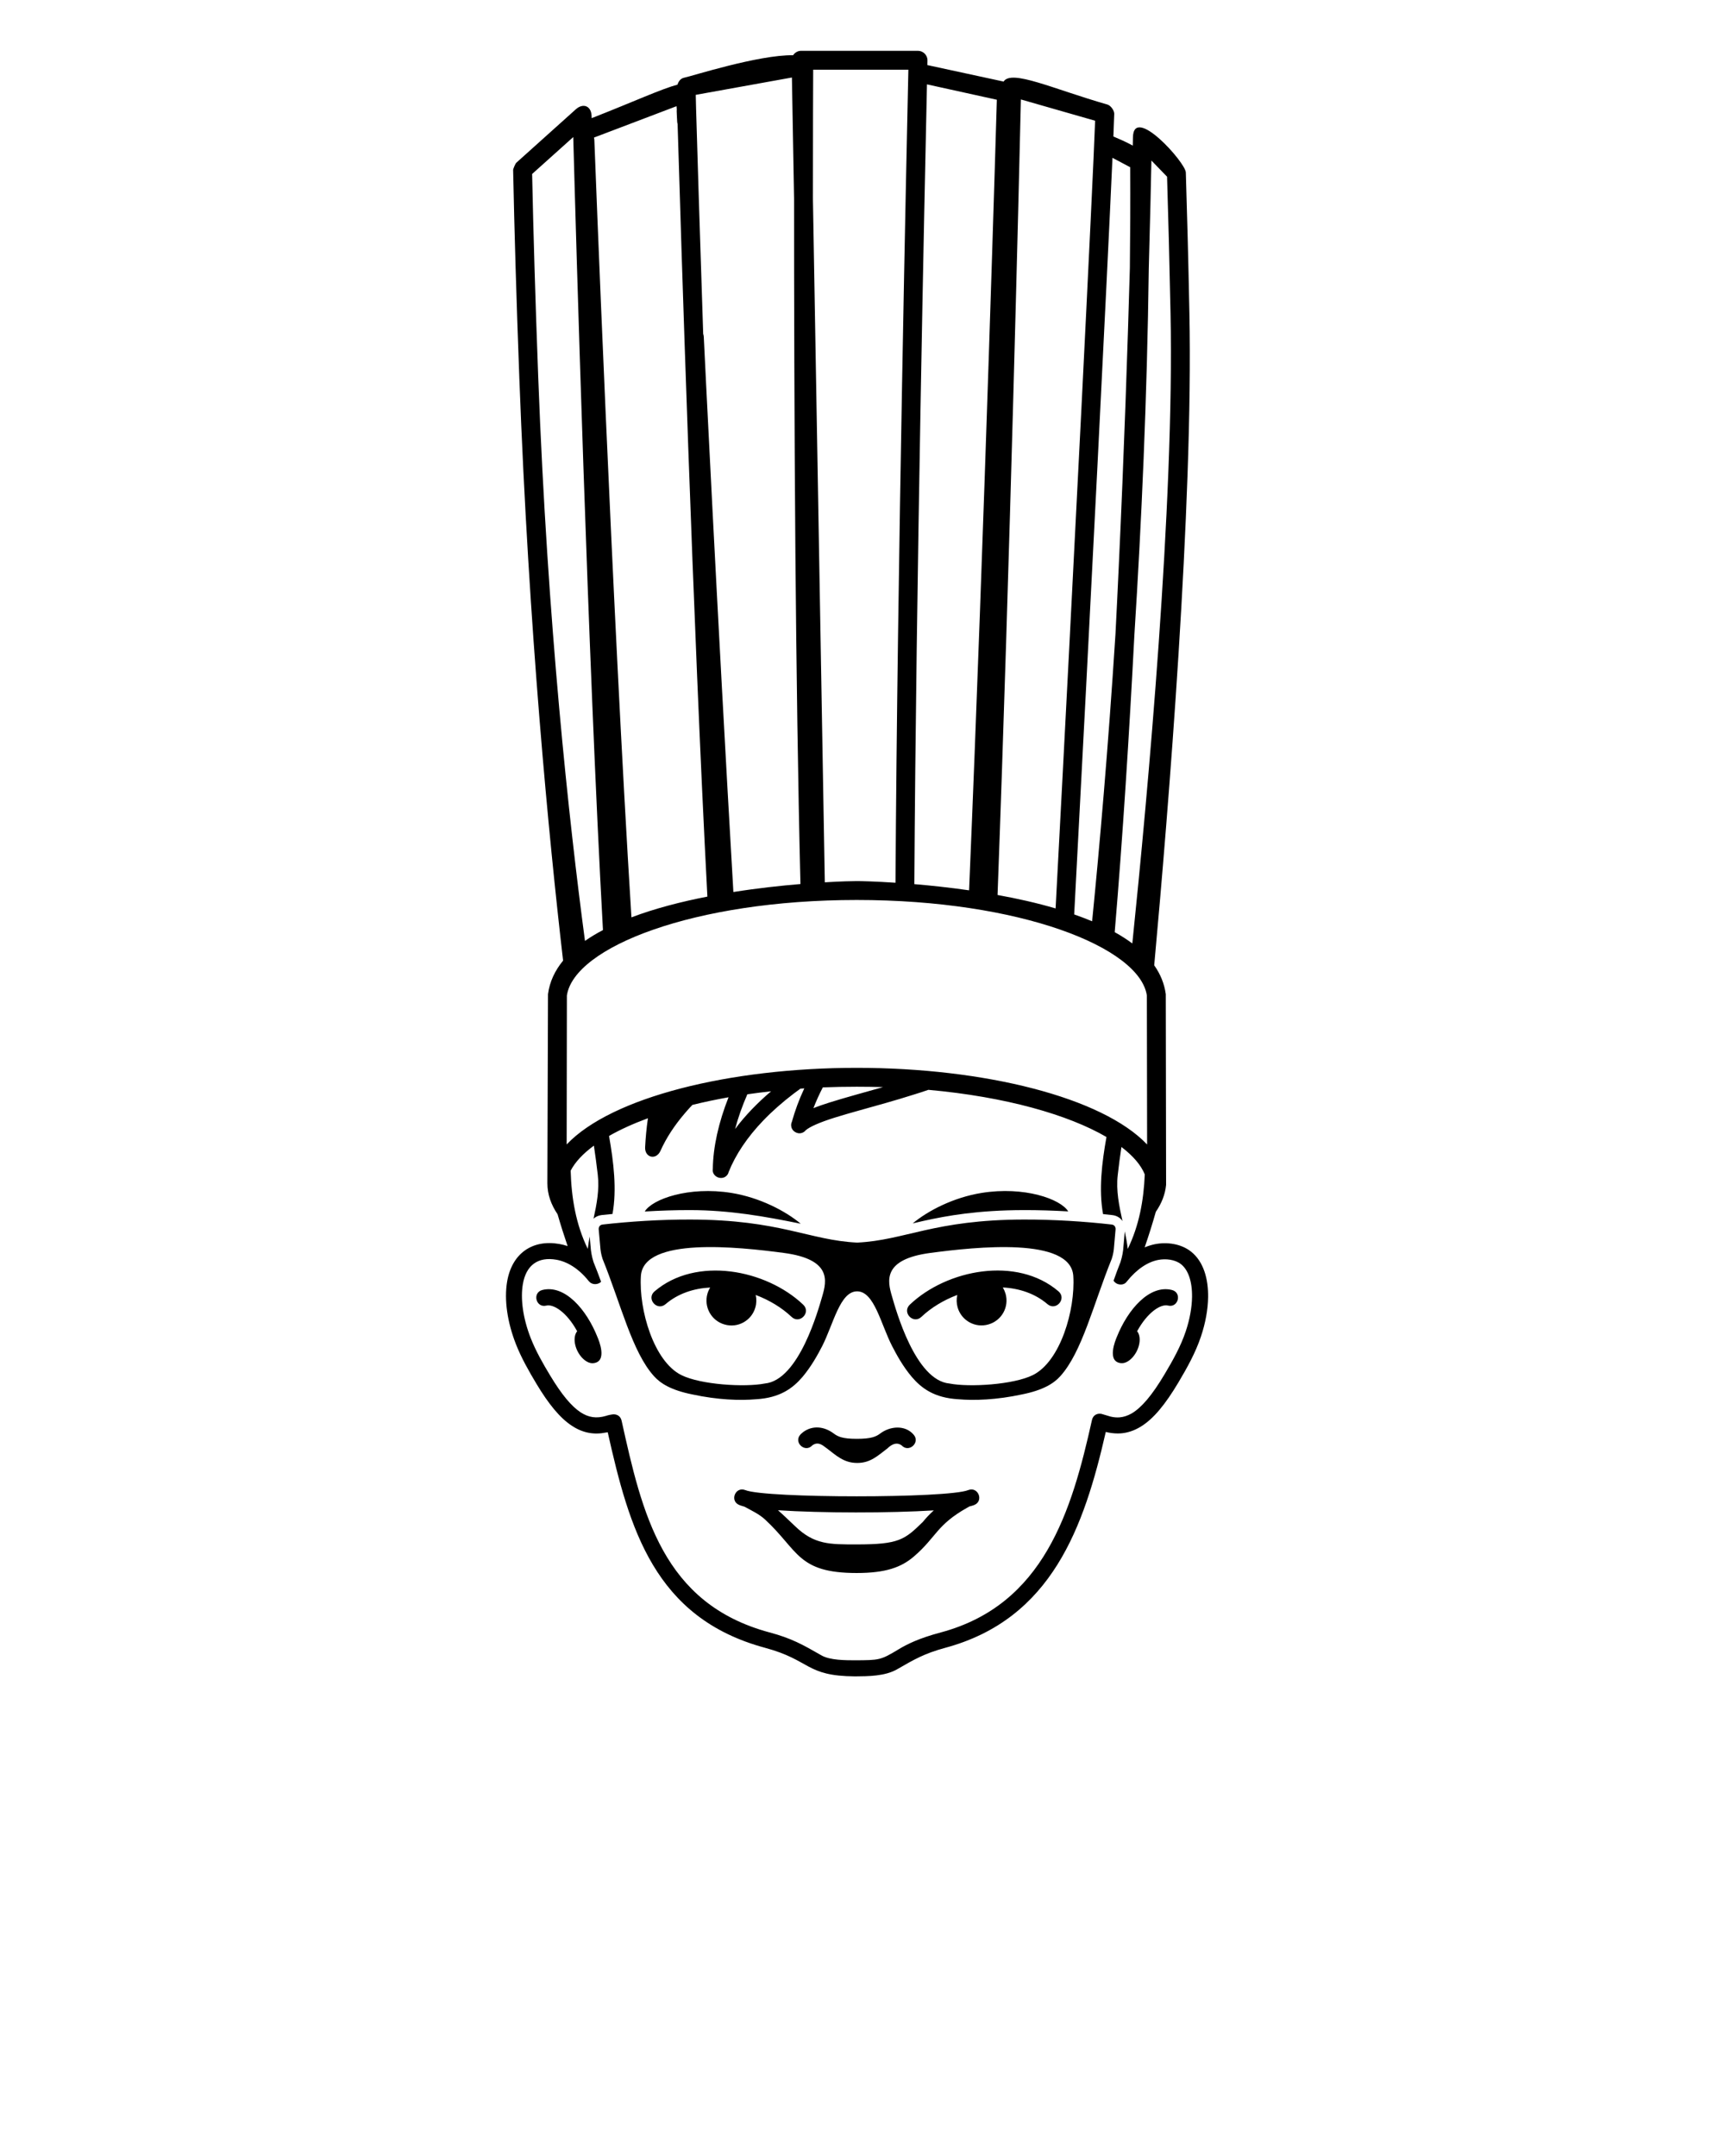 <svg xmlns="http://www.w3.org/2000/svg" xmlns:xlink="http://www.w3.org/1999/xlink" version="1.1" x="0px" y="0px" viewBox="0 0 100 125" enable-background="new 0 0 100 100" xml:space="preserve"><path fill="#000000" d="M49.668,61.911c7.386,0,14.233,1.704,16.831,4.444l-0.014-8.639c-0.422-2.803-7.371-5.537-16.817-5.537  c-9.447,0-16.381,2.734-16.805,5.537l-0.013,8.637C35.446,63.615,42.284,61.911,49.668,61.911z M64.621,54.044  c0.368,0.205,0.71,0.424,1.021,0.655c0.892-8.628,2.442-25.529,2.215-36.517c-0.062-3.033-0.131-5.665-0.201-7.937l-0.908-0.938  c-0.025,1.288-0.074,3.459-0.152,6.256c-0.096,7.534-0.425,14.799-0.834,21.244C65.465,42.521,65.091,48.47,64.621,54.044z   M62.272,53.016c0.354,0.125,0.703,0.258,1.039,0.397c0.426-4.278,0.932-10.033,1.354-16.656c0.066-1.302,0.131-2.593,0.188-3.863  c0.313-6.695,0.519-12.841,0.646-17.353c0.023-1.934,0.031-3.885,0.021-5.845L64.491,9.15  C64.179,16.121,63.206,35.469,62.272,53.016z M57.829,51.889c1.128,0.204,2.275,0.459,3.365,0.78  C62.25,32.812,63.351,10.759,63.485,7l-4.303-1.234C59.084,10.024,58.544,32.637,57.829,51.889z M53.005,51.26  c0.95,0.08,2.034,0.196,3.174,0.359c0.894-21.204,1.609-45.836,1.609-45.836l-4.051-0.892C53.606,10.778,53.104,34.258,53.005,51.26  z M47.815,51.155c0.951-0.058,1.621-0.071,1.853-0.071c0.261,0,1.085,0.018,2.245,0.096c0.105-17.976,0.656-43.088,0.746-47.137  h-5.518c-0.004,0.785-0.015,3.533-0.015,7.482C47.323,22.634,47.657,42.083,47.815,51.155z M42.515,51.717  c1.404-0.223,2.749-0.367,3.888-0.463c-0.146-5.901-0.236-12.63-0.293-19.129c-0.063-7.812-0.079-15.29-0.077-20.598l-0.125-7.033  l-5.574,1.005l0.018,0.779c0.057,1.961,0.204,6.849,0.413,13.08c0.019,0.052,0.03,0.111,0.034,0.176  C40.798,19.533,41.571,35.473,42.515,51.717z M36.605,53.186c1.363-0.517,2.889-0.908,4.403-1.203  c-0.841-16.006-1.535-38.332-1.727-44.792c-0.01-0.041-0.021-0.077-0.023-0.118c-0.009-0.084-0.03-0.624-0.03-0.624  c-0.002-0.04,0.001-0.076,0.005-0.111l-0.014-0.181l-4.785,1.819c0.01,0.043,0.018,0.088,0.021,0.139  C34.454,8.115,35.478,35.116,36.605,53.186z M33.912,54.552c0.321-0.225,0.669-0.434,1.042-0.629  c-0.881-16.014-1.569-40.355-1.722-45.976l-2.384,2.14c0.07,3.345,0.183,7.248,0.354,11.791  C31.741,36.196,32.985,47.611,33.912,54.552z M44.7,63.271c-0.468,0.051-0.929,0.109-1.376,0.174  c-0.297,0.68-0.536,1.357-0.71,2.013c0.291-0.394,0.617-0.771,0.974-1.144C43.931,63.956,44.302,63.609,44.7,63.271z M51.192,63.027  c-0.5-0.012-1.008-0.021-1.524-0.021c-0.668,0-1.323,0.013-1.968,0.038c-0.209,0.4-0.389,0.803-0.545,1.204  c0.285-0.115,0.597-0.22,0.919-0.323c0.45-0.144,0.95-0.285,1.487-0.439C50.077,63.343,50.624,63.191,51.192,63.027z M64.103,83.021  c-1.254,5.492-3.119,10.846-9.307,12.516c-1.217,0.331-1.791,0.67-2.8,1.25c-0.698,0.396-1.651,0.4-2.429,0.406  c-2.885-0.02-2.545-0.936-5.213-1.656c-6.426-1.732-7.876-6.93-9.123-12.495c-0.033,0.008-0.067,0.01-0.102,0.013  c-0.688,0.141-1.339,0.027-1.965-0.384c-0.714-0.464-1.371-1.285-2.06-2.432c-0.446-0.742-0.882-1.511-1.197-2.312  c-0.495-1.263-0.689-2.569-0.507-3.629c0.278-1.623,1.458-2.448,3.019-2.176c0.164,0.028,0.327,0.069,0.487,0.124  c-0.211-0.616-0.405-1.23-0.583-1.846c-0.376-0.555-0.591-1.154-0.591-1.797l0.036-10.963c0.095-0.727,0.405-1.371,0.875-1.945  c-0.828-7.153-1.985-19.093-2.537-33.779c-0.175-4.664-0.289-8.654-0.359-12.06c0-0.07,0.131-0.373,0.183-0.419l3.451-3.1  c0.434-0.387,0.9-0.188,0.914,0.394l0.004,0.12c2.447-0.957,4.042-1.698,4.974-1.941c0.07-0.215,0.196-0.371,0.405-0.409  c0.346-0.061,4.289-1.33,6.299-1.299c0.1-0.153,0.271-0.255,0.459-0.255h6.785c0.299,0,0.555,0.259,0.545,0.561l-0.004,0.266  l4.418,0.956c0.457-0.721,2.854,0.425,6.018,1.332c0.188,0.052,0.4,0.343,0.396,0.537c-0.005,0.211-0.021,0.658-0.049,1.315  c0.27,0.114,0.715,0.304,1.123,0.528l0.01-0.475c0.032-1.916,3.047,1.453,3.066,2.031c0.072,2.322,0.145,5.027,0.207,8.161  c0.23,11.117-1.225,28.877-2.04,37.808c0.356,0.503,0.588,1.061,0.671,1.674l0.018,11.055c-0.053,0.554-0.26,1.076-0.596,1.563  c-0.193,0.687-0.41,1.375-0.646,2.06c0.197-0.078,0.398-0.145,0.604-0.185c0.704-0.137,1.515-0.021,2.087,0.435  c0.729,0.58,1,1.584,0.986,2.636c-0.01,0.719-0.152,1.504-0.416,2.288c-0.314,0.938-0.801,1.81-1.305,2.658  c-0.746,1.252-1.447,2.131-2.224,2.588c-0.354,0.209-0.723,0.334-1.112,0.365c-0.234,0.016-0.469,0-0.707-0.045L64.103,83.021z   M36.035,82.369c1.188,5.365,2.374,10.6,8.561,12.271c1.293,0.344,1.942,0.715,3.022,1.334c0.5,0.289,1.402,0.283,1.951,0.286  c1.396-0.01,1.469,0.003,2.514-0.631c0.484-0.293,1.178-0.646,2.473-0.989c5.955-1.608,7.572-7.023,8.746-12.309  c0.066-0.309,0.336-0.407,0.566-0.354l0.04,0.013c0.1,0.028,0.353,0.103,0.478,0.142c0.188,0.044,0.359,0.057,0.521,0.044  c0.234-0.021,0.467-0.095,0.709-0.235c0.562-0.336,1.168-1.039,1.898-2.267c0.471-0.792,0.93-1.604,1.223-2.479  c0.236-0.703,0.359-1.396,0.367-2.003c0.012-0.93-0.238-1.579-0.635-1.893c-0.354-0.283-0.9-0.335-1.33-0.25  c-0.586,0.114-1.219,0.508-1.814,1.248c-0.045,0.065-0.104,0.114-0.172,0.143c-0.115,0.049-0.25,0.045-0.369,0  c-0.094-0.037-0.176-0.102-0.229-0.188c0.135-0.388,0.27-0.751,0.401-1.077c0.116-0.355,0.153-0.688,0.153-0.688l0.096-1.094  c0.07,0.336,0.134,0.674,0.172,1.017c0.66-1.354,0.926-2.819,0.987-4.319c-0.22-0.544-0.681-1.081-1.353-1.591  c-0.078,0.519-0.152,1.065-0.213,1.615c-0.107,0.914,0.08,1.797,0.275,2.682c-0.121-0.184-0.321-0.312-0.571-0.346  c-0.183-0.019-0.366-0.038-0.556-0.06c-0.258-1.414-0.07-2.971,0.197-4.47c-2.209-1.288-5.834-2.331-10.324-2.735  c-0.283,0.101-0.562,0.188-0.842,0.275c-1.109,0.354-2.197,0.648-3.164,0.92c-0.529,0.149-1.021,0.288-1.455,0.426  c-0.861,0.274-1.406,0.516-1.65,0.723c-0.057,0.074-0.135,0.127-0.219,0.152c-0.137,0.049-0.273,0.022-0.387-0.045  c-0.113-0.062-0.203-0.172-0.228-0.312c-0.021-0.092-0.013-0.188,0.031-0.281c0.181-0.645,0.418-1.296,0.722-1.943l-0.227,0.018  c-0.131,0.092-0.26,0.188-0.383,0.283c-0.66,0.503-1.249,1.021-1.765,1.559c-0.922,0.96-1.603,1.969-2.011,2.99  c-0.024,0.109-0.084,0.191-0.161,0.25c-0.108,0.09-0.25,0.111-0.379,0.086c-0.13-0.026-0.25-0.107-0.321-0.219  c-0.051-0.082-0.075-0.185-0.057-0.297c0.015-1.264,0.338-2.705,0.912-4.153c-0.733,0.131-1.433,0.278-2.095,0.442  c-0.11,0.113-0.218,0.23-0.321,0.35l-0.128,0.148c-0.6,0.702-1.073,1.428-1.401,2.162c-0.252,0.564-0.925,0.402-0.891-0.214  c0.028-0.53,0.077-1.094,0.162-1.672c-0.856,0.315-1.614,0.661-2.254,1.026c0.267,1.527,0.459,3.1,0.201,4.523  c-0.22,0.021-0.435,0.041-0.646,0.066c-0.19,0.025-0.341,0.104-0.454,0.208c0.184-0.839,0.346-1.679,0.246-2.544  c-0.066-0.578-0.144-1.147-0.225-1.691c-0.633,0.465-1.09,0.955-1.347,1.451c0.043,1.574,0.302,3.119,0.993,4.535  c0.027-0.24,0.066-0.477,0.111-0.715l0.071,0.791c0,0,0.035,0.332,0.151,0.688c0.154,0.377,0.299,0.761,0.439,1.144  c-0.183,0.179-0.515,0.188-0.69-0.012c-0.016-0.014-0.029-0.029-0.042-0.048c-0.588-0.729-1.245-1.11-1.859-1.219  c-1.066-0.187-1.756,0.312-1.945,1.414c-0.146,0.849,0.005,1.979,0.456,3.129c0.296,0.756,0.71,1.478,1.128,2.171  c0.673,1.117,1.239,1.789,1.768,2.135c0.464,0.301,0.915,0.365,1.46,0.207c0.023-0.01,0.05-0.019,0.083-0.027  c0.074-0.021,0.17-0.041,0.292-0.06C35.725,81.973,35.971,82.076,36.035,82.369z M49.687,74.869c-0.998,0-1.373,1.906-2.03,3.188  c-0.248,0.48-0.623,1.166-1.136,1.775c-0.56,0.652-1.298,1.212-2.689,1.293c-0.922,0.082-2.222,0.04-3.697-0.279  c-1.241-0.248-1.847-0.643-2.218-1.053c-1.27-1.398-1.926-4.191-2.987-6.809c-0.095-0.289-0.119-0.549-0.119-0.549l-0.102-1.139  c0,0-0.041-0.266,0.227-0.3c1.548-0.177,3.361-0.294,5.09-0.289c5.204,0.009,6.89,1.205,9.664,1.336  c2.772-0.131,4.457-1.327,9.662-1.336c1.729-0.005,3.543,0.112,5.09,0.289c0.268,0.034,0.227,0.3,0.227,0.3l-0.1,1.139  c0,0-0.025,0.26-0.12,0.549c-1.062,2.615-1.718,5.41-2.987,6.809c-0.371,0.41-0.977,0.805-2.219,1.053  c-1.475,0.319-2.773,0.361-3.696,0.279c-1.39-0.081-2.131-0.641-2.688-1.293c-0.516-0.609-0.887-1.295-1.135-1.775  C51.06,76.775,50.687,74.869,49.687,74.869z M37.153,73.979c-0.123,1.959,0.746,4.946,2.342,5.744  c1.128,0.562,3.684,0.715,4.84,0.49c1.98-0.184,3.104-4.281,3.335-5.07c0.257-0.881,0.544-2.134-2.236-2.502  C42.784,72.288,37.296,71.704,37.153,73.979z M62.22,73.979c-0.145-2.274-5.631-1.69-8.281-1.338  c-2.778,0.368-2.494,1.621-2.235,2.502c0.229,0.789,1.354,4.888,3.336,5.07c1.155,0.225,3.713,0.07,4.839-0.49  C61.476,78.926,62.343,75.938,62.22,73.979z M45.888,76.35c-0.557-0.529-1.283-0.97-2.079-1.271c0.053,0.232,0.049,0.48-0.021,0.725  c-0.219,0.768-1.019,1.211-1.787,0.986c-0.766-0.217-1.209-1.016-0.99-1.783c0.037-0.129,0.092-0.25,0.159-0.359  c-0.954,0.049-1.867,0.348-2.588,0.965c-0.497,0.424-1.132-0.319-0.637-0.742c2.413-2.062,6.47-1.27,8.617,0.771  C47.035,76.089,46.36,76.798,45.888,76.35z M52.745,75.639c2.146-2.039,6.203-2.832,8.615-0.771  c0.496,0.423-0.141,1.166-0.637,0.743c-0.722-0.618-1.635-0.916-2.588-0.967c0.065,0.11,0.118,0.231,0.157,0.36  c0.22,0.769-0.224,1.565-0.991,1.783c-0.767,0.224-1.566-0.22-1.787-0.986c-0.068-0.243-0.072-0.491-0.019-0.723  c-0.797,0.301-1.522,0.741-2.08,1.271C52.942,76.798,52.269,76.089,52.745,75.639z M42.395,69.162  c1.654,0.268,3.143,1.051,4.024,1.787c-2.112-0.43-4.12-0.785-6.394-0.79c-0.875-0.003-1.772,0.03-2.648,0.081  C37.815,69.518,39.925,68.768,42.395,69.162z M56.911,69.162c2.463-0.395,4.572,0.35,5.014,1.072  c-0.852-0.047-1.726-0.078-2.576-0.075c-2.656,0.006-4.414,0.315-5.863,0.637c-0.19,0.045-0.383,0.087-0.575,0.134  C53.794,70.195,55.271,69.425,56.911,69.162z M46.403,83.169c0,0,0.057-0.063,0.164-0.146c0.549-0.4,1.22-0.32,1.764,0.088  c0.244,0.181,0.505,0.309,1.34,0.309c0.84,0,1.117-0.128,1.357-0.309c0.566-0.428,1.434-0.508,1.928,0.058  c0.418,0.459-0.268,1.087-0.688,0.631c-0.242-0.178-0.478-0.096-0.683,0.054l-0.065,0.053c-0.021,0.021-0.045,0.043-0.072,0.066  c-0.551,0.416-0.984,0.848-1.754,0.846c-0.769,0.002-1.211-0.426-1.76-0.846c-0.064-0.045-0.113-0.078-0.162-0.119  c-0.241-0.177-0.447-0.226-0.683-0.054C46.672,84.256,45.983,83.628,46.403,83.169z M56.172,87.355l-0.034,0.021l-0.037,0.021  l-0.039,0.021c-1.778,1.002-1.772,1.697-3.084,2.826c-0.729,0.627-1.635,0.956-3.312,0.956c-3.441,0-3.367-1.298-5.314-3.101  c-0.343-0.318-0.798-0.527-1.191-0.744c-0.14-0.043-0.232-0.066-0.301-0.097c-0.577-0.231-0.231-1.094,0.347-0.864  c1.196,0.48,11.725,0.48,12.92,0c0.576-0.229,0.924,0.633,0.348,0.864c-0.068,0.029-0.16,0.054-0.271,0.081L56.172,87.355z   M45.101,87.561c0.305,0.268,0.61,0.563,1,0.933c1.107,1.063,1.987,1.048,3.564,1.048c2.445,0,2.773-0.266,3.835-1.307  c0.181-0.221,0.384-0.443,0.634-0.666C51.575,87.729,47.623,87.727,45.101,87.561z M31.446,74.789  c1.291-0.318,2.55,1.111,3.198,2.752c0.052,0.125,0.61,1.424-0.263,1.494c-0.399,0.029-0.855-0.432-1.015-0.987  c-0.103-0.358-0.059-0.68,0.092-0.866c-0.601-1.104-1.373-1.591-1.79-1.486C31.066,75.843,30.841,74.938,31.446,74.789z   M67.933,74.789c0.604,0.148,0.381,1.054-0.223,0.904c-0.417-0.104-1.188,0.385-1.789,1.488c0.15,0.187,0.195,0.506,0.092,0.865  c-0.16,0.557-0.615,1.018-1.014,0.987c-0.874-0.07-0.316-1.369-0.266-1.494C65.382,75.9,66.644,74.471,67.933,74.789z"/></svg>